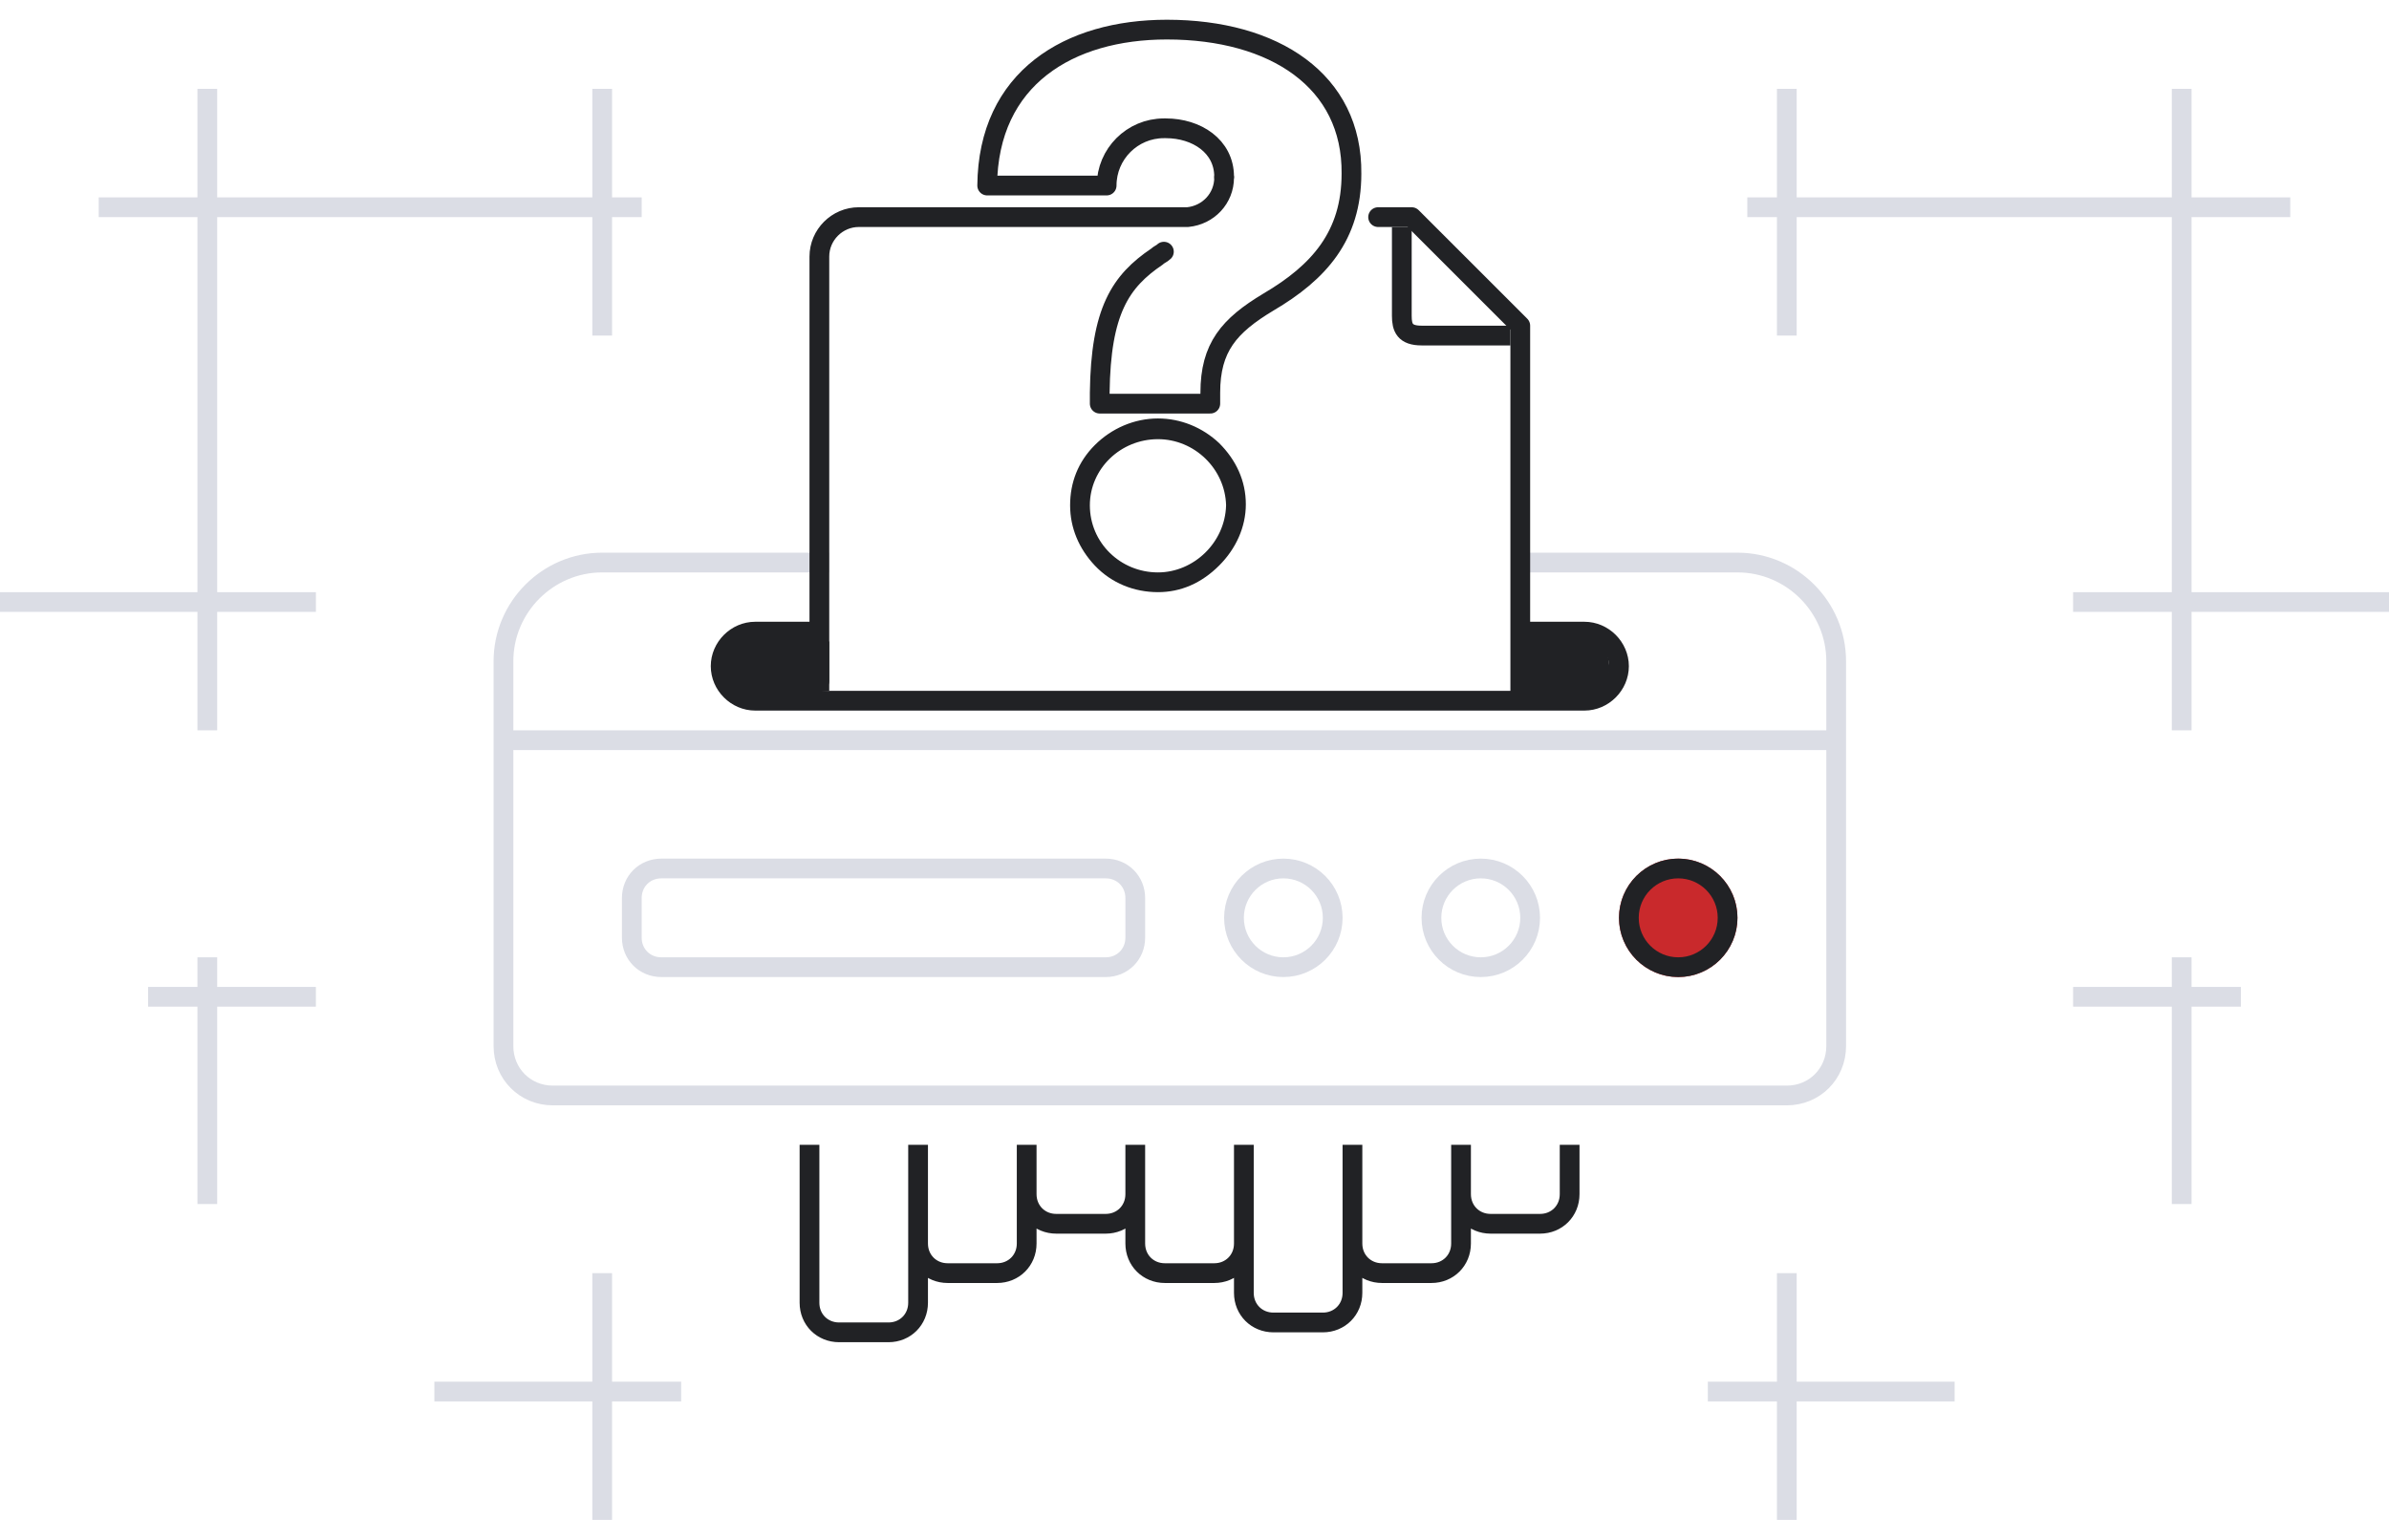 <svg viewBox="0 0 242 156" xmlns="http://www.w3.org/2000/svg"><clipPath id="a"><path d="M0 0h242v156H0z"/></clipPath><g clip-path="url(#a)"><g fill="none" stroke-width="2"><path d="M93 116v16c0 1.7-1.3 3-3 3h-5c-1.7 0-3-1.3-3-3v-16M104 116v10c0 1.7-1.3 3-3 3h-5c-1.7 0-3-1.3-3-3v-10M115 116v5c0 1.7-1.3 3-3 3h-5c-1.7 0-3-1.3-3-3v-5M126 116v10c0 1.7-1.3 3-3 3h-5c-1.7 0-3-1.3-3-3v-10M137 116v15c0 1.7-1.3 3-3 3h-5c-1.7 0-3-1.3-3-3v-15M148 116v10c0 1.7-1.3 3-3 3h-5c-1.7 0-3-1.3-3-3v-10M159 116v5c0 1.7-1.3 3-3 3h-5c-1.7 0-3-1.3-3-3v-5" stroke="#212225"/><path d="M153.2 57H176c5.5 0 10 4.5 10 10v39c0 2.8-2.2 5-5 5H56c-2.8 0-5-2.2-5-5V67c0-5.5 4.5-10 10-10h23" stroke="#dbdde5"/><path d="M51.7 75h133.9" stroke="#dbdde5" stroke-linecap="round"/></g><path d="M153.2 64.7h8.3c1.6 0 2.7 5.7-.7 5.7s-7.7.3-7.7.3zm-77.6-.3c1.7 0 8.4.6 8.4.6v5c-2.6.3-5.3.5-7.9.5-3.7 0-2.2-6.1-.5-6.1z" fill="#212225"/><path d="M153.1 64h7.4c1.9 0 3.5 1.6 3.5 3.5s-1.6 3.5-3.5 3.5h-84c-1.9 0-3.5-1.6-3.5-3.5s1.6-3.5 3.5-3.5h7.4" fill="none" stroke="#212225" stroke-width="2"/><g transform="translate(164 87)"><circle cx="6" cy="6" fill="#c9292c" r="6"/><circle cx="6" cy="6" fill="none" r="5" stroke="#212225" stroke-width="2"/></g><g fill="none" transform="translate(144 87)"><circle cx="6" cy="6" r="6"/><circle cx="6" cy="6" r="5" stroke="#dbdde5" stroke-width="2"/></g><g fill="none" transform="translate(124 87)"><circle cx="6" cy="6" r="6"/><circle cx="6" cy="6" r="5" stroke="#dbdde5" stroke-width="2"/></g><path d="M67 87h45c2.2 0 4 1.8 4 4v4c0 2.2-1.8 4-4 4H67c-2.2 0-4-1.8-4-4v-4c0-2.2 1.8-4 4-4z" fill="none"/><path d="M67 88h45c1.7 0 3 1.3 3 3v4c0 1.7-1.3 3-3 3H67c-1.7 0-3-1.3-3-3v-4c0-1.7 1.3-3 3-3z" fill="none" stroke="#dbdde5" stroke-width="2"/><path d="M180 154v-12h-7v-2h7v-11h2v11h16v2h-16v12zm-120 0v-12H44v-2h16v-11h2v11h7v2h-7v12zm160-32v-20h-10v-2h10v-3h2v3h5v2h-5v20zm-200 0v-20h-5v-2h5v-3h2v3h10v2H22v20zm200-48V62h-10v-2h10V22h-38v12h-2V22h-3v-2h3V9h2v11h38V9h2v11h10v2h-10v38h20v2h-20v12zM20 74V62H0v-2h20V22H10v-2h10V9h2v11h38V9h2v11h3v2h-3v12h-2V22H22v38h10v2H22v12z" fill="#dbdde5"/><path d="M83 69V26c0-2.2 1.8-4 4-4h33.3c2.1-.2 3.7-1.9 3.7-4m15.6 4h3.4l11 11v37.6" fill="none" stroke="#212225" stroke-linecap="round" stroke-linejoin="round" stroke-width="2"/><path d="M117.3 58c3.7 0 6.8-3 6.8-6.8s-3-6.8-6.8-6.8-6.8 3-6.8 6.8 3 6.8 6.8 6.8z" fill="none"/><path d="M117.3 58c3.6 0 6.8-3 6.9-6.8-.1-3.7-3.2-6.7-6.9-6.7-3.8 0-6.9 3-6.9 6.7 0 3.8 3.1 6.8 6.9 6.8m0 2c-2.4 0-4.7-.9-6.4-2.7-1.6-1.7-2.5-3.8-2.5-6.1s.8-4.4 2.5-6.1 4-2.7 6.4-2.7c2.3 0 4.5.9 6.2 2.5 1.7 1.7 2.7 3.8 2.7 6.2 0 2.3-1 4.5-2.7 6.2-1.8 1.8-3.9 2.7-6.2 2.7z" fill="#212225"/><path d="M117.9 25.5c-.2.2-.5.3-.7.5-3.7 2.5-5.7 5.5-5.8 13.8v1.1h11.2v-1.1c0-4.6 1.9-6.8 5.9-9.2 5.1-3 8.4-6.7 8.4-13C137 8.2 129.1 3 118.2 3c-9.9 0-18.1 4.9-18.2 15.8h12.1c0-3.2 2.6-5.8 5.8-5.8h.2c3.1 0 5.9 1.8 5.9 4.9" fill="none" stroke="#212225" stroke-linecap="round" stroke-linejoin="round" stroke-width="2"/><path d="M142 23v9c0 1.2.3 2 2 2h9" fill="none" stroke="#212225" stroke-width="2"/></g></svg>